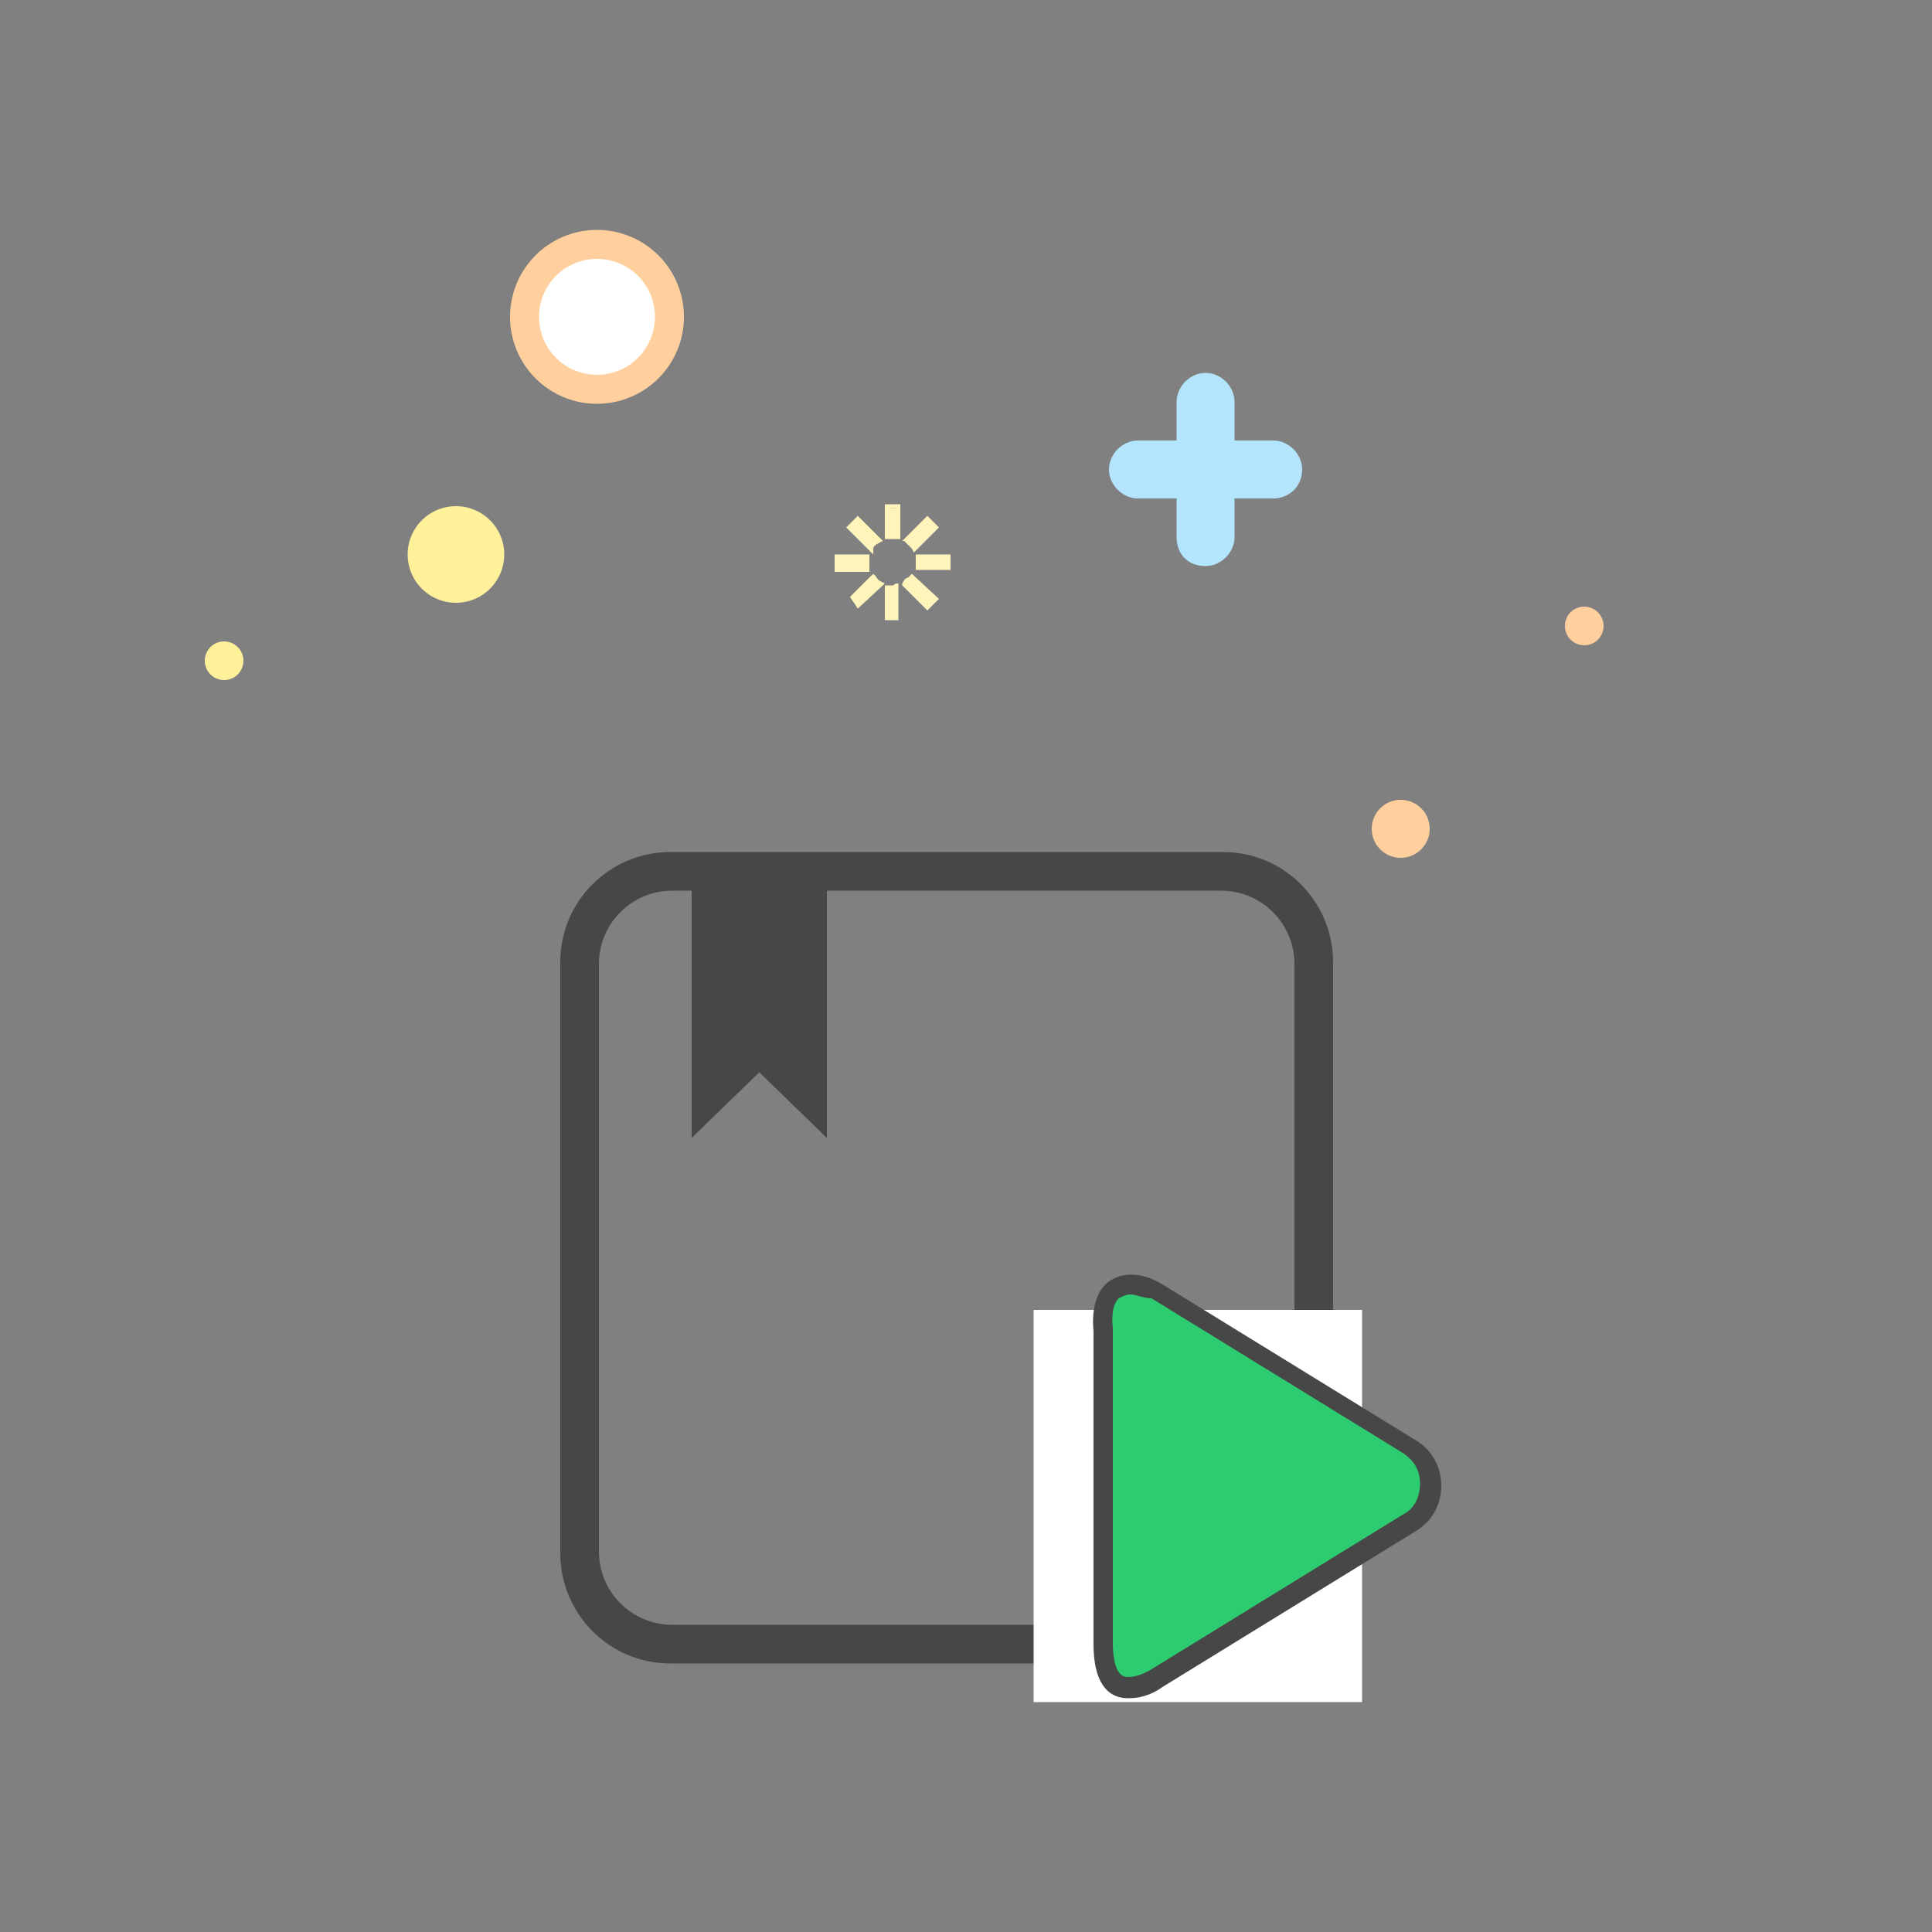 <?xml version="1.0" standalone="no"?><!DOCTYPE svg PUBLIC "-//W3C//DTD SVG 1.1//EN" "http://www.w3.org/Graphics/SVG/1.1/DTD/svg11.dtd"><svg class="icon" width="200px" height="200.00px" viewBox="0 0 1024 1024" version="1.1" xmlns="http://www.w3.org/2000/svg"><rect x="0" y="0" width="1024" height="1024" fill="#808080" stroke="none"/><path d="M470.016 284.672v-15.36h5.12v15.36h-3.072-2.048z" fill="#FFF5BA" /><path d="M477.184 285.696h-8.192v-18.432h8.192v18.432z m-5.12-3.072h3.072v-13.312h-3.072v13.312zM475.136 311.296V327.68h-5.12v-15.36h3.072s1.024-1.024 2.048-1.024z" fill="#FFF5BA" /><path d="M477.184 328.704h-8.192v-18.432h4.096c1.024 0 1.024-1.024 2.048-1.024h1.024v19.456z m-5.12-3.072h3.072v-13.312h-2.048v13.312zM450.56 316.416l11.264-11.264c1.024 1.024 2.048 3.072 4.096 4.096l-12.288 11.264-3.072-4.096z" fill="#FFF5BA" /><path d="M462.848 304.128l1.024 1.024c1.024 1.024 1.024 2.048 3.072 3.072l2.048 1.024-14.336 13.312-4.096-6.144 12.288-12.288z m-9.216 14.336l10.24-9.216c-1.024-1.024-1.024-2.048-2.048-2.048l-9.216 9.216 1.024 2.048zM480.256 286.72l11.264-11.264 4.096 4.096-11.264 11.264c-1.024-2.048-3.072-3.072-4.096-4.096z" fill="#FFF5BA" /><path d="M497.664 279.552l-13.312 13.312-1.024-2.048-3.072-3.072-1.024-1.024h-1.024l13.312-13.312 6.144 6.144z m-15.36 7.168c1.024 1.024 2.048 1.024 2.048 2.048l9.216-9.216-2.048-2.048-9.216 9.216z" fill="#FFF5BA" /><path d="M486.4 295.936H501.76v5.12h-15.36v-3.072-2.048z" fill="#FFF5BA" /><path d="M503.808 302.08h-18.432v-8.192h18.432v8.192z m-15.36-3.072H501.76V296.96h-13.312v2.048z" fill="#FFF5BA" /><path d="M443.392 295.936h15.36v6.144h-15.36v-6.144z" fill="#FFF5BA" /><path d="M460.8 303.104h-18.432v-9.216H460.8v9.216z m-15.36-3.072h13.312V296.96h-13.312v3.072z" fill="#FFF5BA" /><path d="M484.352 306.176l11.264 11.264-4.096 4.096-11.264-11.264c1.024-2.048 3.072-3.072 4.096-4.096z" fill="#FFF5BA" /><path d="M497.664 317.44l-6.144 6.144-13.312-13.312v-1.024c1.024-2.048 2.048-3.072 3.072-3.072l1.024-1.024 1.024-1.024 14.336 13.312z m-6.144 2.048l2.048-2.048-9.216-10.24-2.048 2.048 9.216 10.24z" fill="#FFF5BA" /><path d="M461.824 290.816L450.56 279.552l4.096-4.096 11.264 11.264c-2.048 1.024-4.096 2.048-4.096 4.096z" fill="#FFF5BA" /><path d="M467.968 286.72l-2.048 1.024c-2.048 1.024-3.072 2.048-3.072 3.072v3.072l-14.336-14.336 6.144-6.144 13.312 13.312z m-6.144 1.024l2.048-2.048-9.216-9.216-2.048 2.048 9.216 9.216z" fill="#FFF5BA" /><path d="M638.976 300.032c8.192 0 15.36-7.168 15.36-15.36v-71.68c0-8.192-7.168-15.36-15.36-15.36s-15.36 7.168-15.36 15.36v71.68c0 9.216 6.144 15.36 15.36 15.36z" fill="#B3E5FF" /><path d="M690.176 248.832c0-8.192-7.168-15.36-15.36-15.36h-71.68c-8.192 0-15.36 7.168-15.36 15.36s7.168 15.36 15.36 15.36h71.68c8.192 0 15.36-6.144 15.36-15.36z" fill="#B3E5FF" /><path d="M241.664 293.888m-25.6 0a25.6 25.6 0 1 0 51.2 0 25.6 25.6 0 1 0-51.2 0Z" fill="#FFF19A" /><path d="M118.784 350.208m-10.24 0a10.24 10.24 0 1 0 20.48 0 10.24 10.24 0 1 0-20.48 0Z" fill="#FFF19A" /><path d="M742.4 439.296m-15.36 0a15.36 15.36 0 1 0 30.72 0 15.36 15.36 0 1 0-30.72 0Z" fill="#FFD09D" /><path d="M839.68 331.776m-10.24 0a10.24 10.24 0 1 0 20.48 0 10.24 10.24 0 1 0-20.48 0Z" fill="#FFD09D" /><path d="M316.416 167.936m-46.08 0a46.08 46.08 0 1 0 92.16 0 46.08 46.08 0 1 0-92.16 0Z" fill="#FFD09D" /><path d="M316.416 167.936m-30.72 0a30.72 30.72 0 1 0 61.44 0 30.72 30.72 0 1 0-61.44 0Z" fill="#FFFFFF" /><path d="M648.192 451.584H355.328c-31.744 0-58.368 25.6-58.368 58.368v313.344c0 31.744 25.6 58.368 58.368 58.368h291.84c32.768 0 59.392-26.624 59.392-58.368V509.952c0-31.744-25.6-58.368-58.368-58.368zM686.08 822.272c0 21.504-17.408 38.912-38.912 38.912H356.352c-21.504 0-38.912-17.408-38.912-38.912V510.976c0-21.504 17.408-38.912 38.912-38.912h290.816c21.504 0 38.912 17.408 38.912 38.912v311.296z" fill="#474747" /><path d="M438.272 461.824v-2.048h-71.68v12.288h71.68zM402.432 568.32l35.84 34.816V472.064h-71.68v131.072z" fill="#474747" /><path d="M686.08 694.272H547.84v207.872h174.08V694.272z" fill="#FFFFFF" /><path d="M584.704 705.536v165.888c0 19.456 6.144 30.72 28.672 19.456l133.12-81.92c15.36-9.216 15.36-31.744 0-40.96l-133.12-81.92c-12.288-8.192-30.72-9.216-28.672 19.456z" fill="#2ECC71" /><path d="M598.016 900.096c-12.288 0-18.432-10.24-18.432-28.672V705.536c-1.024-10.24 1.024-19.456 6.144-24.576 7.168-7.168 19.456-7.168 30.72 0l133.12 81.92c9.216 5.12 14.336 14.336 14.336 24.576s-5.12 19.456-14.336 24.576l-133.12 81.92c-7.168 5.12-13.312 6.144-18.432 6.144z m1.024-214.016c-2.048 0-4.096 1.024-6.144 2.048-2.048 2.048-4.096 6.144-3.072 16.384V870.4c0 18.432 6.144 18.432 8.192 18.432 3.072 0 7.168-1.024 12.288-4.096l133.12-81.92c6.144-3.072 9.216-9.216 9.216-16.384s-3.072-12.288-9.216-16.384l-133.12-81.92c-4.096 0-8.192-2.048-11.264-2.048z" fill="#474747" /></svg>